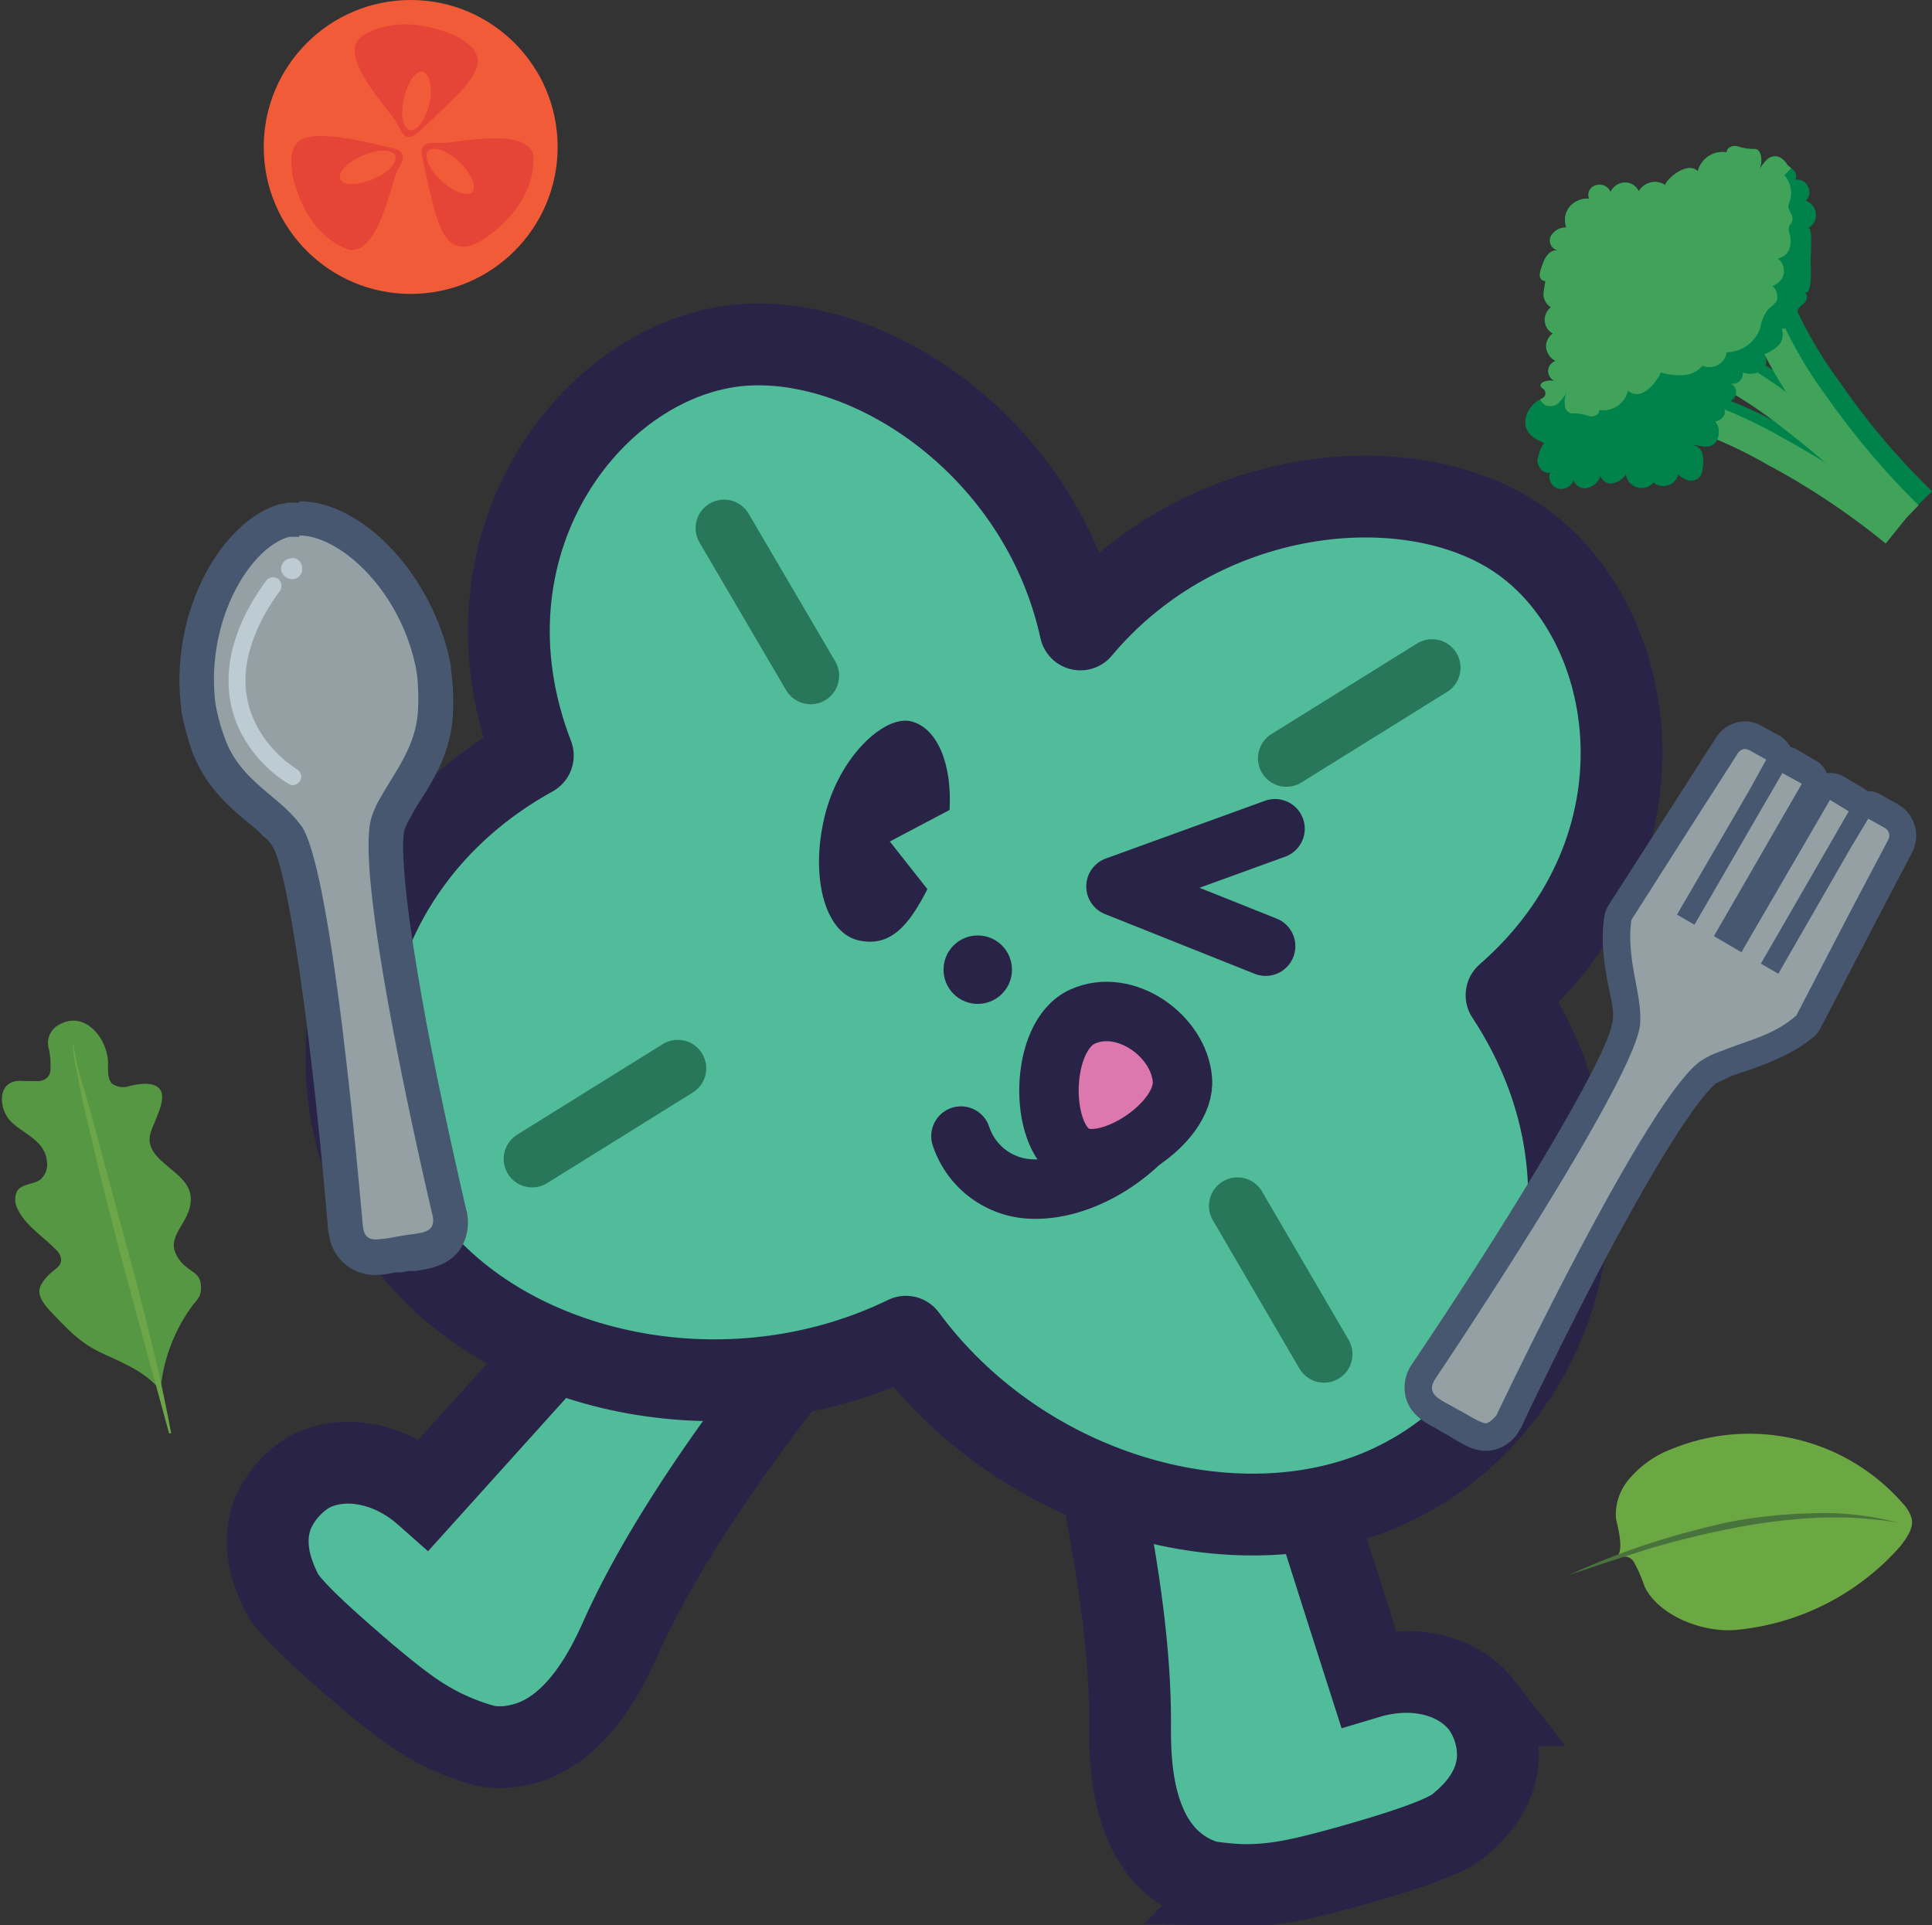 <svg id="Layer_1" data-name="Layer 1" xmlns="http://www.w3.org/2000/svg" xmlns:xlink="http://www.w3.org/1999/xlink" viewBox="0 0 287.9 286.9"><rect x="0" y="0" width="287.9" height="286.9" fill="#333333" stroke="none"/><defs><clipPath id="clip-path" transform="translate(-252.3 -143.7)"><path d="M482.2,183c.4-1.1,1.1-2.1,2.2-2a1.5,1.5,0,0,1-1-2.1,2.5,2.5,0,0,1,2.3-1.3,3.2,3.2,0,0,1,.5-3.1,3.5,3.5,0,0,1,2.9-1.2,1.5,1.5,0,0,1,1-2,1.8,1.8,0,0,1,2.2,1,2.4,2.4,0,0,1,2.1-1.4,2.2,2.2,0,0,1,2.1,1.3,2.8,2.8,0,0,1,4-.9c-.4-.3,3-3.8,4.8-2.1a3.8,3.8,0,0,1,4.3-2.8c0-.7.9-1.1,1.6-.9a7.8,7.8,0,0,0,2.1.4h.6c.5.1.7.6.8,1a3.4,3.4,0,0,1-.4,2.4,6.7,6.7,0,0,1,1.4-1.9,1.7,1.7,0,0,1,2.2,0,2.7,2.7,0,0,1,.7.8c.3.4.8.6,1.1,1a1.1,1.1,0,0,1,.1,1.3,1.7,1.7,0,0,1,1.9,1,1.7,1.7,0,0,1-.3,2.1,2.3,2.3,0,0,1,1.5,2,2.2,2.2,0,0,1-1.2,2.1c.8-.4.4,4.5.4,4.8s.4,5.3-.9,4.8c.5.2.4,1,.1,1.4s-.9.7-1.1,1.2a1.9,1.9,0,0,0-.1.8,2.4,2.4,0,0,1-2.3,2,2.4,2.4,0,0,1-.4,2.4,6.4,6.4,0,0,1-2.2,1.4,1.8,1.8,0,0,1-.5,2.5,3.2,3.2,0,0,1-2.7.2,1.5,1.5,0,0,1-2,1.6,1.4,1.4,0,0,1,.8,2.1,2.1,2.1,0,0,1-2.3.8,1.6,1.6,0,0,1,.8,1.7,1.8,1.8,0,0,1-1.4,1.1,2.6,2.6,0,0,1-.1,3.3c-1.1.9-2.2.2-3.3.2a1.8,1.8,0,0,1,1.5,1.4,5.4,5.4,0,0,1,0,2.2,1.9,1.9,0,0,1-.3,1,1.6,1.6,0,0,1-1.6.7,2.8,2.8,0,0,1-1.7-.9,2.3,2.3,0,0,1-3.7,1.2,2.3,2.3,0,0,1-2.5.7,2.3,2.3,0,0,1-1.6-1.9,3.1,3.1,0,0,1-1.9,1.3,1.6,1.6,0,0,1-1.9-1.1,2.7,2.7,0,0,1-1.9,1.8,1.7,1.7,0,0,1-2.1-1.2,1.9,1.9,0,0,1-2.3,1.3,1.8,1.8,0,0,1-1.2-2.4c-.9.3-1.8-.7-1.9-1.7a6,6,0,0,1,1-2.7c-1.5-.6-3-1.5-2.8-3.4a4.2,4.2,0,0,1,1.6-2.7c.6-.5,1.4-.5,1.4-1.3s-.9-.7-.7-1.3,1.7-.7,2.2-.5A1.6,1.6,0,0,1,483,199a1.6,1.6,0,0,1,1.1-1.5,2.7,2.7,0,0,1-1.4-2,2.3,2.3,0,0,1,1-2.1,2.3,2.3,0,0,1-1.2-1.8,2.4,2.4,0,0,1,.9-2.1,2.5,2.5,0,0,1-1.1-1.8,15.2,15.2,0,0,1,.3-2.1C481.2,185.4,481.9,183.9,482.2,183Z" fill="#00834b"/></clipPath></defs><title>clova</title><path d="M349.3,328.9l-33.7,37.4c-5.2-4.6-12.1-5.9-17.1-3.3a13.3,13.3,0,0,0-5.6,6.4c-1.8,4.9.3,9.4,1.3,11.5s5.2,6.1,12.8,12.6c5.5,4.6,8.6,6.9,13.1,8.8a32.7,32.7,0,0,0,4.7,1.6,12.5,12.5,0,0,0,5-.2c9-2,13.6-12.8,15.4-16.8,4.6-10,12.9-23.8,29.1-44.1l-22-16.2Z" transform="translate(-252.3 -143.7)" fill="#51bc99" stroke="#292447" stroke-miterlimit="10" stroke-width="12.19"/><path d="M441,345.7q7.5,24,15.2,48c6.7-2,13.4-.4,16.9,4.1a12.8,12.8,0,0,1,2.4,8.1c-.4,5.2-4.1,8.4-5.9,9.9s-7.2,3.5-16.9,6.2c-6.9,1.9-10.7,2.7-15.5,2.6a43.8,43.8,0,0,1-5-.5,13.8,13.8,0,0,1-4.4-2.2c-7.4-5.6-7.1-17.3-7.1-21.8,0-10.9-1.9-26.9-8.2-52.1l26.8-5.6Z" transform="translate(-252.3 -143.7)" fill="#51bc99" stroke="#292447" stroke-miterlimit="10" stroke-width="12.19"/><path d="M476.8,292c25.1-21.9,20-55.7,1.6-68.1-16.3-11-47.1-7.9-65.1,13.6-6-27.4-31.8-44.4-51.3-42.3-22,2.5-42.3,30-30.3,61.1-31.1,17.2-35.6,54.5-16,75.8,15.9,17.2,46.5,23,71.6,10.8,16.6,22.5,46.4,31.6,68.5,23.7C483,356.8,496.4,321.8,476.8,292Z" transform="translate(-252.3 -143.7)" fill="#51bc99" stroke="#292447" stroke-linecap="round" stroke-linejoin="round" stroke-width="12.19"/><polyline points="188.6 141 166.3 132.1 190 123.5" fill="none" stroke="#292447" stroke-linecap="round" stroke-linejoin="round" stroke-width="8.86"/><path d="M384.9,269.1l8.9-4.7c.4-6.8-1.8-12.2-5.7-13.2s-10.7,5.1-12.9,14.1,0,17.3,4.9,18.5,7.7-2.3,10.4-7.6Z" transform="translate(-252.3 -143.7)" fill="#292447"/><circle cx="145.7" cy="144.5" r="5.1" fill="#292447"/><line x1="107.9" y1="78.7" x2="120.8" y2="100.7" fill="none" stroke="#29775b" stroke-linecap="round" stroke-miterlimit="10" stroke-width="8.49"/><line x1="184.4" y1="179.7" x2="197.3" y2="201.8" fill="none" stroke="#29775b" stroke-linecap="round" stroke-miterlimit="10" stroke-width="8.49"/><line x1="101" y1="159.2" x2="79.3" y2="172.7" fill="none" stroke="#29775b" stroke-linecap="round" stroke-miterlimit="10" stroke-width="8.49"/><line x1="213.4" y1="99.5" x2="191.7" y2="113" fill="none" stroke="#29775b" stroke-linecap="round" stroke-miterlimit="10" stroke-width="8.49"/><path d="M395.5,313a11.5,11.5,0,0,0,10.9,7.9c6.8.1,14.7-4.4,19.4-11.2" transform="translate(-252.3 -143.7)" fill="none" stroke="#292447" stroke-linecap="round" stroke-linejoin="round" stroke-width="8.86"/><path d="M412.5,315.8c-5.4-2.8-5.3-17.7,1.1-20.6s14.4,2.9,14.9,9.4S417.4,318.5,412.5,315.8Z" transform="translate(-252.3 -143.7)" fill="#dd78af" stroke="#292447" stroke-linecap="round" stroke-linejoin="round" stroke-width="8.86"/><path d="M308.3,331a4.4,4.4,0,0,1-4.5-4v-.2c-1.6-19.9-5.5-53.4-8.7-58.5l-1.5-1.7-2.5-2.3c-2.9-2.4-6.1-5.1-7.7-9.7a27.3,27.3,0,0,1-1.5-5.6v-.2c-1.7-13.2,5.5-25.7,12.8-27.6h2.2c7.6,0,17.7,9.2,20,22.5h.1a37.9,37.9,0,0,1,.2,5.8c-.2,5.1-2.5,8.8-4.5,12.1l-1.4,2.2a27.2,27.2,0,0,0-1.2,2.5c-2,5.8,4.6,38.8,9.2,58.2,0,.1,0,.2.1.2a4.7,4.7,0,0,1-.8,3.6c-1.2,1.6-3.1,1.8-4.7,2h-1l-1.2.2-1,.2A19.7,19.7,0,0,1,308.3,331Z" transform="translate(-252.3 -143.7)" fill="#95a0a5"/><path d="M296.9,223.5c6.2,0,15.4,8.5,17.5,20.4a32.9,32.9,0,0,1,.2,5.4c-.2,5.5-3.4,9.3-5.5,13.1a13.5,13.5,0,0,0-1.4,3c-3,8.7,9.1,59.6,9.1,59.6.4,2.5-1.7,2.4-4.3,2.8l-1.2.2a19.2,19.2,0,0,1-3,.4c-1,0-1.7-.4-1.9-1.8s-4.3-52.2-9.1-59.7a20,20,0,0,0-1.9-2.2c-3.1-3.1-7.7-5.6-9.6-11a28.3,28.3,0,0,1-1.4-5.2c-1.5-12.2,5.1-23.2,11-24.8h1.5m0-5.1h-1.7l-.9.2h-.2c-8.5,2.3-16.6,15.7-14.8,30.4v.3a42.1,42.1,0,0,0,1.6,6.1c1.9,5.2,5.5,8.3,8.5,10.8a16,16,0,0,1,2.3,2.1h.1a5.8,5.8,0,0,1,1.1,1.3c2.6,4.1,6.3,33,8.3,57.3,0,.2.1.3.1.4a6.9,6.9,0,0,0,7,6.2,13.5,13.5,0,0,0,2.9-.4h.9l1.2-.2h.9c1.8-.3,4.6-.6,6.5-3a7.3,7.3,0,0,0,1.2-5.6.8.8,0,0,0-.1-.4c0-.1-3-12.7-5.6-26.1-4.8-25.3-3.8-30.2-3.6-30.7a9.2,9.2,0,0,1,1-2,22.5,22.5,0,0,1,1.2-2.1c2.2-3.4,4.8-7.6,5-13.4a34,34,0,0,0-.3-6.3V243c-2.4-13.1-12.9-24.6-22.6-24.6Z" transform="translate(-252.3 -143.7)" fill="#475770"/><g opacity="0.5"><path d="M296.1,260.7a1.1,1.1,0,0,1-.8-.2c-.4-.2-9.6-5.6-8.9-16.5.4-7.3,5.4-13.5,5.6-13.8a1.3,1.3,0,0,1,1.8-.2,1.4,1.4,0,0,1,.2,1.8c-.1.1-4.7,5.9-5.1,12.4-.5,9.2,7.3,13.9,7.6,14.1a1.3,1.3,0,0,1,.5,1.8A1.5,1.5,0,0,1,296.1,260.7Z" transform="translate(-252.3 -143.7)" fill="#e3f8ff"/></g><g opacity="0.5"><path d="M297.3,228.2A1.5,1.5,0,0,1,296,230a1.7,1.7,0,0,1-1.8-1.3,1.6,1.6,0,0,1,1.4-1.8A1.4,1.4,0,0,1,297.3,228.2Z" transform="translate(-252.3 -143.7)" fill="#e3f8ff"/></g><path d="M473.7,357.8a7.7,7.7,0,0,1-3.7-1.4l-.8-.5-1.2-.7-.8-.4c-1.5-.8-3-1.7-3.4-3.3a4.2,4.2,0,0,1,.5-3.2c0-.1,0-.1.1-.1,11.8-17.5,29.6-45.9,30.3-52.1a20.9,20.9,0,0,0-.1-2.4c-.1-1.1-.4-2.2-.6-3.4s-.6-3.4-.8-5.2a24.3,24.3,0,0,1,.2-4.7l.3-.7,9.3-14.5,6.6-10.4a3.2,3.2,0,0,1,2.8-1.5,2.9,2.9,0,0,1,1.6.4l2.5,1.5a2,2,0,0,1,1.1,1.7h.3a1.9,1.9,0,0,1,1,.3l2.9,1.7a2,2,0,0,1,.7,2.7l-12.1,21,.7.3,12.1-20.9a2.2,2.2,0,0,1,1.8-1l1,.3,2.8,1.6a1.6,1.6,0,0,1,.9,1.1,1.7,1.7,0,0,1,1-.3,1.9,1.9,0,0,1,1,.3l2.5,1.5a3.2,3.2,0,0,1,1.2,4.4l-13.6,26.1a1.5,1.5,0,0,1-.4.6,18.9,18.9,0,0,1-3.9,2.6,40.1,40.1,0,0,1-5.4,2.1l-2.5.9-2.6,1.3c-5.4,3.5-20.8,33.1-29.9,52.1v.2a3.8,3.8,0,0,1-3.4,2.1Z" transform="translate(-252.3 -143.7)" fill="#95a0a5"/><path d="M512.4,255.3l.6.2,2.5,1.4-2.6,4.7L502.2,280l2.6,1.5,13.1-22.6,2.9,1.6-13.1,22.7,4.1,2.4L525,262.9l2.8,1.7-13.1,22.7,2.6,1.5L528,270.2l2.7-4.5,2.5,1.4a1.3,1.3,0,0,1,.5,1.7L528,279.6,520,295a15.6,15.6,0,0,1-3.4,2.3c-2.6,1.3-5.3,2-7.7,3a13.8,13.8,0,0,0-3,1.4c-7.9,5-30.6,52.9-30.6,52.9s-1,1.2-1.6,1.2-2.1-.9-3.5-1.7l-1.1-.6c-2.3-1.3-4.3-2-3-4.2,0,0,29.6-44,30.6-52.9a15.1,15.1,0,0,0-.1-3c-.3-2.6-1.1-5.4-1.3-8.5a18.9,18.9,0,0,1,.1-4.1l9.3-14.6,6.6-10.3a1.4,1.4,0,0,1,1.1-.6m0-4.1h0a5.2,5.2,0,0,0-4.5,2.6l-6.6,10.3L492,278.6a4.7,4.7,0,0,0-.6,1.5,22,22,0,0,0-.2,5.2,43.7,43.7,0,0,0,.8,5.4c.2,1.1.5,2.2.6,3.2h0a6.6,6.6,0,0,1,0,2c-.5,5-15.6,29.9-29.9,51.1l-.2.3a6.1,6.1,0,0,0-.7,4.7c.7,2.5,2.8,3.7,4.4,4.5l.8.5,1.1.6.8.5c1.4.8,2.9,1.8,4.8,1.8a5.8,5.8,0,0,0,5.1-3.2l.2-.3c0-.1,5.7-12.1,12.2-24.5,12.2-23,16.2-26.3,16.9-26.8l2.3-1.1,2.4-.8a41.5,41.5,0,0,0,5.6-2.3,20,20,0,0,0,4.3-2.8,4.7,4.7,0,0,0,.9-1.2l8-15.4,5.6-10.7a5.4,5.4,0,0,0-2-7.2l-2.5-1.4a3.6,3.6,0,0,0-2-.6h-.1l-.7-.5-2.9-1.7a3.9,3.9,0,0,0-2-.5h-.5a3.5,3.5,0,0,0-1.7-1.9l-2.9-1.7-.8-.3a4.6,4.6,0,0,0-1.5-1.6L515,252a5,5,0,0,0-2.6-.8Z" transform="translate(-252.3 -143.7)" fill="#475770"/><path d="M538.7,218.2l-3.4,3.1a110.5,110.5,0,0,0-15.6-14.5,68.5,68.5,0,0,0-10.7-7.1l2.3-3.9a67.9,67.9,0,0,1,11.2,7.4A112.6,112.6,0,0,1,538.7,218.2Z" transform="translate(-252.3 -143.7)" fill="#00834b"/><path d="M537.2,219.8l-2.9,3.6a111.2,111.2,0,0,0-17.7-11.8,74,74,0,0,0-11.7-5.3l1.6-4.2a68.6,68.6,0,0,1,12.3,5.5A122,122,0,0,1,537.2,219.8Z" transform="translate(-252.3 -143.7)" fill="#00834b"/><path d="M536.9,220.2l3.3-3.3a106.2,106.2,0,0,1-13.7-16.2,63.8,63.8,0,0,1-6.6-11.1l-4.1,2.1a69.7,69.7,0,0,0,6.9,11.6A127.3,127.3,0,0,0,536.9,220.2Z" transform="translate(-252.3 -143.7)" fill="#00834b"/><path d="M537.5,219.3l-3.4,3.1a110.5,110.5,0,0,0-15.6-14.5,68.5,68.5,0,0,0-10.7-7.1l2.3-4a75.4,75.4,0,0,1,11.2,7.5A112.6,112.6,0,0,1,537.5,219.3Z" transform="translate(-252.3 -143.7)" fill="#41a359"/><path d="M535,222.3l3.2-3.3a117.9,117.9,0,0,1-13.7-16.2,63.8,63.8,0,0,1-6.6-11.1l-4,2.1a69.3,69.3,0,0,0,6.8,11.6A121.1,121.1,0,0,0,535,222.3Z" transform="translate(-252.3 -143.7)" fill="#41a359"/><path d="M536.2,221.1l-2.9,3.6a108.9,108.9,0,0,0-17.7-11.8,65.3,65.3,0,0,0-11.7-5.3l1.6-4.3a71.6,71.6,0,0,1,12.2,5.5A126.3,126.3,0,0,1,536.2,221.1Z" transform="translate(-252.3 -143.7)" fill="#41a359"/><path d="M482.2,183c.4-1.1,1.1-2.1,2.2-2a1.5,1.5,0,0,1-1-2.1,2.5,2.5,0,0,1,2.3-1.3,3.2,3.2,0,0,1,.5-3.1,3.5,3.5,0,0,1,2.9-1.2,1.5,1.5,0,0,1,1-2,1.8,1.8,0,0,1,2.2,1,2.4,2.4,0,0,1,2.1-1.4,2.2,2.2,0,0,1,2.1,1.3,2.8,2.8,0,0,1,4-.9c-.4-.3,3-3.8,4.8-2.1a3.8,3.8,0,0,1,4.3-2.8c0-.7.9-1.1,1.6-.9a7.8,7.8,0,0,0,2.1.4h.6c.5.1.7.6.8,1a3.4,3.4,0,0,1-.4,2.4,6.7,6.7,0,0,1,1.4-1.9,1.7,1.7,0,0,1,2.2,0,2.7,2.7,0,0,1,.7.8c.3.4.8.6,1.1,1a1.1,1.1,0,0,1,.1,1.3,1.7,1.7,0,0,1,1.9,1,1.7,1.7,0,0,1-.3,2.1,2.3,2.3,0,0,1,1.5,2,2.2,2.2,0,0,1-1.2,2.1c.8-.4.4,4.5.4,4.8s.4,5.3-.9,4.8c.5.2.4,1,.1,1.4s-.9.7-1.1,1.2a1.9,1.9,0,0,0-.1.8,2.4,2.4,0,0,1-2.3,2,2.4,2.4,0,0,1-.4,2.4,6.4,6.4,0,0,1-2.2,1.4,1.8,1.8,0,0,1-.5,2.5,3.2,3.2,0,0,1-2.7.2,1.5,1.5,0,0,1-2,1.6,1.4,1.4,0,0,1,.8,2.1,2.1,2.1,0,0,1-2.3.8,1.6,1.6,0,0,1,.8,1.7,1.8,1.8,0,0,1-1.4,1.1,2.6,2.6,0,0,1-.1,3.3c-1.1.9-2.2.2-3.3.2a1.8,1.8,0,0,1,1.5,1.4,5.4,5.4,0,0,1,0,2.2,1.9,1.9,0,0,1-.3,1,1.6,1.6,0,0,1-1.6.7,2.8,2.8,0,0,1-1.7-.9,2.3,2.3,0,0,1-3.7,1.2,2.3,2.3,0,0,1-2.5.7,2.3,2.3,0,0,1-1.6-1.9,3.1,3.1,0,0,1-1.9,1.3,1.6,1.6,0,0,1-1.9-1.1,2.7,2.7,0,0,1-1.9,1.8,1.7,1.7,0,0,1-2.1-1.2,1.9,1.9,0,0,1-2.3,1.3,1.8,1.8,0,0,1-1.2-2.4c-.9.3-1.8-.7-1.9-1.7a6,6,0,0,1,1-2.7c-1.5-.6-3-1.5-2.8-3.4a4.2,4.2,0,0,1,1.6-2.7c.6-.5,1.4-.5,1.4-1.3s-.9-.7-.7-1.3,1.7-.7,2.2-.5A1.6,1.6,0,0,1,483,199a1.6,1.6,0,0,1,1.1-1.5,2.7,2.7,0,0,1-1.4-2,2.3,2.3,0,0,1,1-2.1,2.3,2.3,0,0,1-1.2-1.8,2.4,2.4,0,0,1,.9-2.1,2.5,2.5,0,0,1-1.1-1.8,15.2,15.2,0,0,1,.3-2.1C481.2,185.4,481.9,183.9,482.2,183Z" transform="translate(-252.3 -143.7)" fill="#00834b"/><g clip-path="url(#clip-path)"><path d="M494.9,201.9a3.8,3.8,0,0,1-4.3,2.9c.1.7-.9,1.1-1.5.9a7.8,7.8,0,0,0-2.1-.4h-.6a1.3,1.3,0,0,1-.9-1.1,3.7,3.7,0,0,1,.4-2.3,6.7,6.7,0,0,1-1.4,1.9,1.8,1.8,0,0,1-2.2.1l-.7-.9-1.1-.9a1.1,1.1,0,0,1-.1-1.3,1.9,1.9,0,0,1-2-.9,2,2,0,0,1,.3-2.2,2,2,0,0,1-1.5-1.9,2,2,0,0,1,1.2-2.1c-.9.4-.5-4.5-.5-4.9s-.6-5.3.8-4.8c-.5-.2-.5-1-.1-1.4s.8-.7,1-1.2a2.5,2.5,0,0,1,.1-.8,2.5,2.5,0,0,1,2.3-2.1,2.1,2.1,0,0,1,.3-2.4,8.3,8.3,0,0,1,2.2-1.4,1.7,1.7,0,0,1,.4-2.5,3.6,3.6,0,0,1,2.7-.3,1.4,1.4,0,0,1,1.9-1.6,1.5,1.5,0,0,1-.8-2.1,2.4,2.4,0,0,1,2.3-.9,1.4,1.4,0,0,1-.8-1.6,1.5,1.5,0,0,1,1.4-1.1,2.6,2.6,0,0,1,0-3.4c1.1-.9,2.1-.2,3.3-.2a1.9,1.9,0,0,1-1.6-1.4,5.4,5.4,0,0,1,0-2.2,1.9,1.9,0,0,1,.3-1,1.6,1.6,0,0,1,1.6-.7,3,3,0,0,1,1.7.8,2.4,2.4,0,0,1,3.7-1.3,2.2,2.2,0,0,1,2.4-.7c1,.2,1.5,1.3,2.1,2.1a1.6,1.6,0,0,1,1.5-1.2,1.7,1.7,0,0,1,1.6,1.2,1.6,1.6,0,0,1,2.3-.6,3.4,3.4,0,0,1,1.3,2.3,2.4,2.4,0,0,1,2.6-.8,2.3,2.3,0,0,1,1.3,2.4,2,2,0,0,1,1.9,1.1,2,2,0,0,1-.1,2.2,2.7,2.7,0,0,1,1,3.6c1.6,1.1.9,1.9-.3,3a4,4,0,0,1,.8,3.9,1.9,1.9,0,0,0-.2.7c0,.7.7,1.3.6,2s-.4.7-.5,1.1a2,2,0,0,0,.1,1.1,3.6,3.6,0,0,1-.1,2.3,2.1,2.1,0,0,1-1.7,1.3,2.3,2.3,0,0,1,.9,2.3,2.4,2.4,0,0,1-1.7,1.8,2.1,2.1,0,0,1,.7,2.1c-.2.6-1,1-1.4,1.5a6.4,6.4,0,0,0-1.1,2.7,5.4,5.4,0,0,1-5,3.6,2.6,2.6,0,0,1-3.6,2,4,4,0,0,1-2.9,1.4,9.3,9.3,0,0,1-3.3-.4C499.1,200.8,496.8,203.6,494.9,201.9Z" transform="translate(-252.3 -143.7)" fill="#41a359"/></g><circle cx="61.2" cy="21.9" r="21.9" fill="#f15b38"/><path d="M331.4,166a1.8,1.8,0,0,1,.4,1.3c.1,4.7-3,8.9-6.8,11.6-1.5,1.1-3.4,2.1-5.1,1.2s-2.6-4.1-3.1-6-1.1-4.8-1.6-7.1,1.5-2,3.2-2S329.4,162.9,331.4,166Z" transform="translate(-252.3 -143.7)" fill="#e64437"/><path d="M318.1,170.7c-1.8-1.7-2.7-3.7-2-4.5s2.8-.1,4.6,1.6,2.7,3.7,2,4.5S319.9,172.3,318.1,170.7Z" transform="translate(-252.3 -143.7)" fill="#f15b38"/><path d="M305.2,180.9a1.8,1.8,0,0,1-1.4-.2c-4.3-1.7-6.9-6.3-7.9-10.9-.3-1.8-.4-4,1-5.1s4.9-.7,6.9-.4,4.7.9,7.1,1.5,1.2,2.1.5,3.6S308.8,180.4,305.2,180.9Z" transform="translate(-252.3 -143.7)" fill="#e64437"/><path d="M306.3,166.9c2.3-1,4.5-1,4.9,0s-1.1,2.6-3.3,3.5-4.5,1-4.9,0S304.1,167.8,306.3,166.9Z" transform="translate(-252.3 -143.7)" fill="#f15b38"/><path d="M305.4,150.1a2.6,2.6,0,0,1,1-1.1c4-2.5,9.2-1.9,13.5-.1,1.6.8,3.5,2,3.6,3.8s-2.2,4.4-3.7,5.8-3.4,3.4-5.3,5-2.4-.3-3.2-1.7S303.8,153.3,305.4,150.1Z" transform="translate(-252.3 -143.7)" fill="#e64437"/><path d="M316.3,159.1c-.6,2.4-1.8,4.2-2.9,4s-1.5-2.4-.9-4.8,1.8-4.2,2.8-3.9S316.8,156.7,316.3,159.1Z" transform="translate(-252.3 -143.7)" fill="#f15b38"/><path d="M268.4,302.2c0,1.1-.1,2.2.6,3a2.9,2.9,0,0,0,2.4.4,10.1,10.1,0,0,1,2.5-.4c5.2.1.9,5.8.7,8-.3,3.7,5.7,5.1,6.1,8.7s-3.4,5.6-2.3,8.4,3.5,2.6,3.8,4.6-.6,2.5-1.4,3.6a25.3,25.3,0,0,0-4.6,12.4c-2.2-2.8-5.6-4.1-8.8-5.6s-5.1-3.6-7.4-6-2.2-3.5-1-5,2.5-1.7,2.4-3a2.3,2.3,0,0,0-.8-1.4c-1.9-2-4.5-3.5-5.7-6.1a2.9,2.9,0,0,1,0-2.7c.8-1,2.4-.9,3.4-1.6a3,3,0,0,0,1-2.7c-.3-3.1-3.3-4-5.3-5.9s-2.3-6.6,1.9-6.1h1.7a2.2,2.2,0,0,0,1.6-.4,1.7,1.7,0,0,0,.6-1.1,11.5,11.5,0,0,0-.2-3.2,3.1,3.1,0,0,1,1.5-3.7c3.9-2.2,7.2,2.1,7.3,5.6Z" transform="translate(-252.3 -143.7)" fill="#569743"/><path d="M263.2,298.9a36.8,36.8,0,0,0,1.7,7.3l2,7.3,3.9,14.5c1.3,4.8,2.6,9.7,3.8,14.6s2.3,9.7,3.2,14.7h-.3l-4-14.6-3.9-14.5c-1.2-4.8-2.5-9.7-3.6-14.6-.6-2.4-1.2-4.9-1.7-7.3l-.7-3.7A12.3,12.3,0,0,1,263.2,298.9Z" transform="translate(-252.3 -143.7)" fill="#6da648"/><path d="M494.6,364.7a8.1,8.1,0,0,0-1.5,5.2c.1.9,1.6,5.5-.3,6,1.3-.3,2.3-.5,3,.6a24.3,24.3,0,0,1,1.6,3.7c2.2,4.4,8.8,6.8,13.5,6.4a37.2,37.2,0,0,0,24.6-12.5c.9-1.2,1.9-2.5,1.7-4a5.3,5.3,0,0,0-1.3-2.3,30.4,30.4,0,0,0-34.4-8.2A15.3,15.3,0,0,0,494.6,364.7Z" transform="translate(-252.3 -143.7)" fill="#6ba743"/><path d="M535.1,370.6a58,58,0,0,0-12.5-.7,87.7,87.7,0,0,0-12.4,1.6c-4.1.8-8.1,1.8-12.2,3l-5.9,1.9-3,1-3,1a118.4,118.4,0,0,1,11.7-4.6c4-1.3,8.1-2.4,12.2-3.3a76.9,76.9,0,0,1,12.6-1.3A43.6,43.6,0,0,1,535.1,370.6Z" transform="translate(-252.3 -143.7)" fill="#48733d"/></svg>